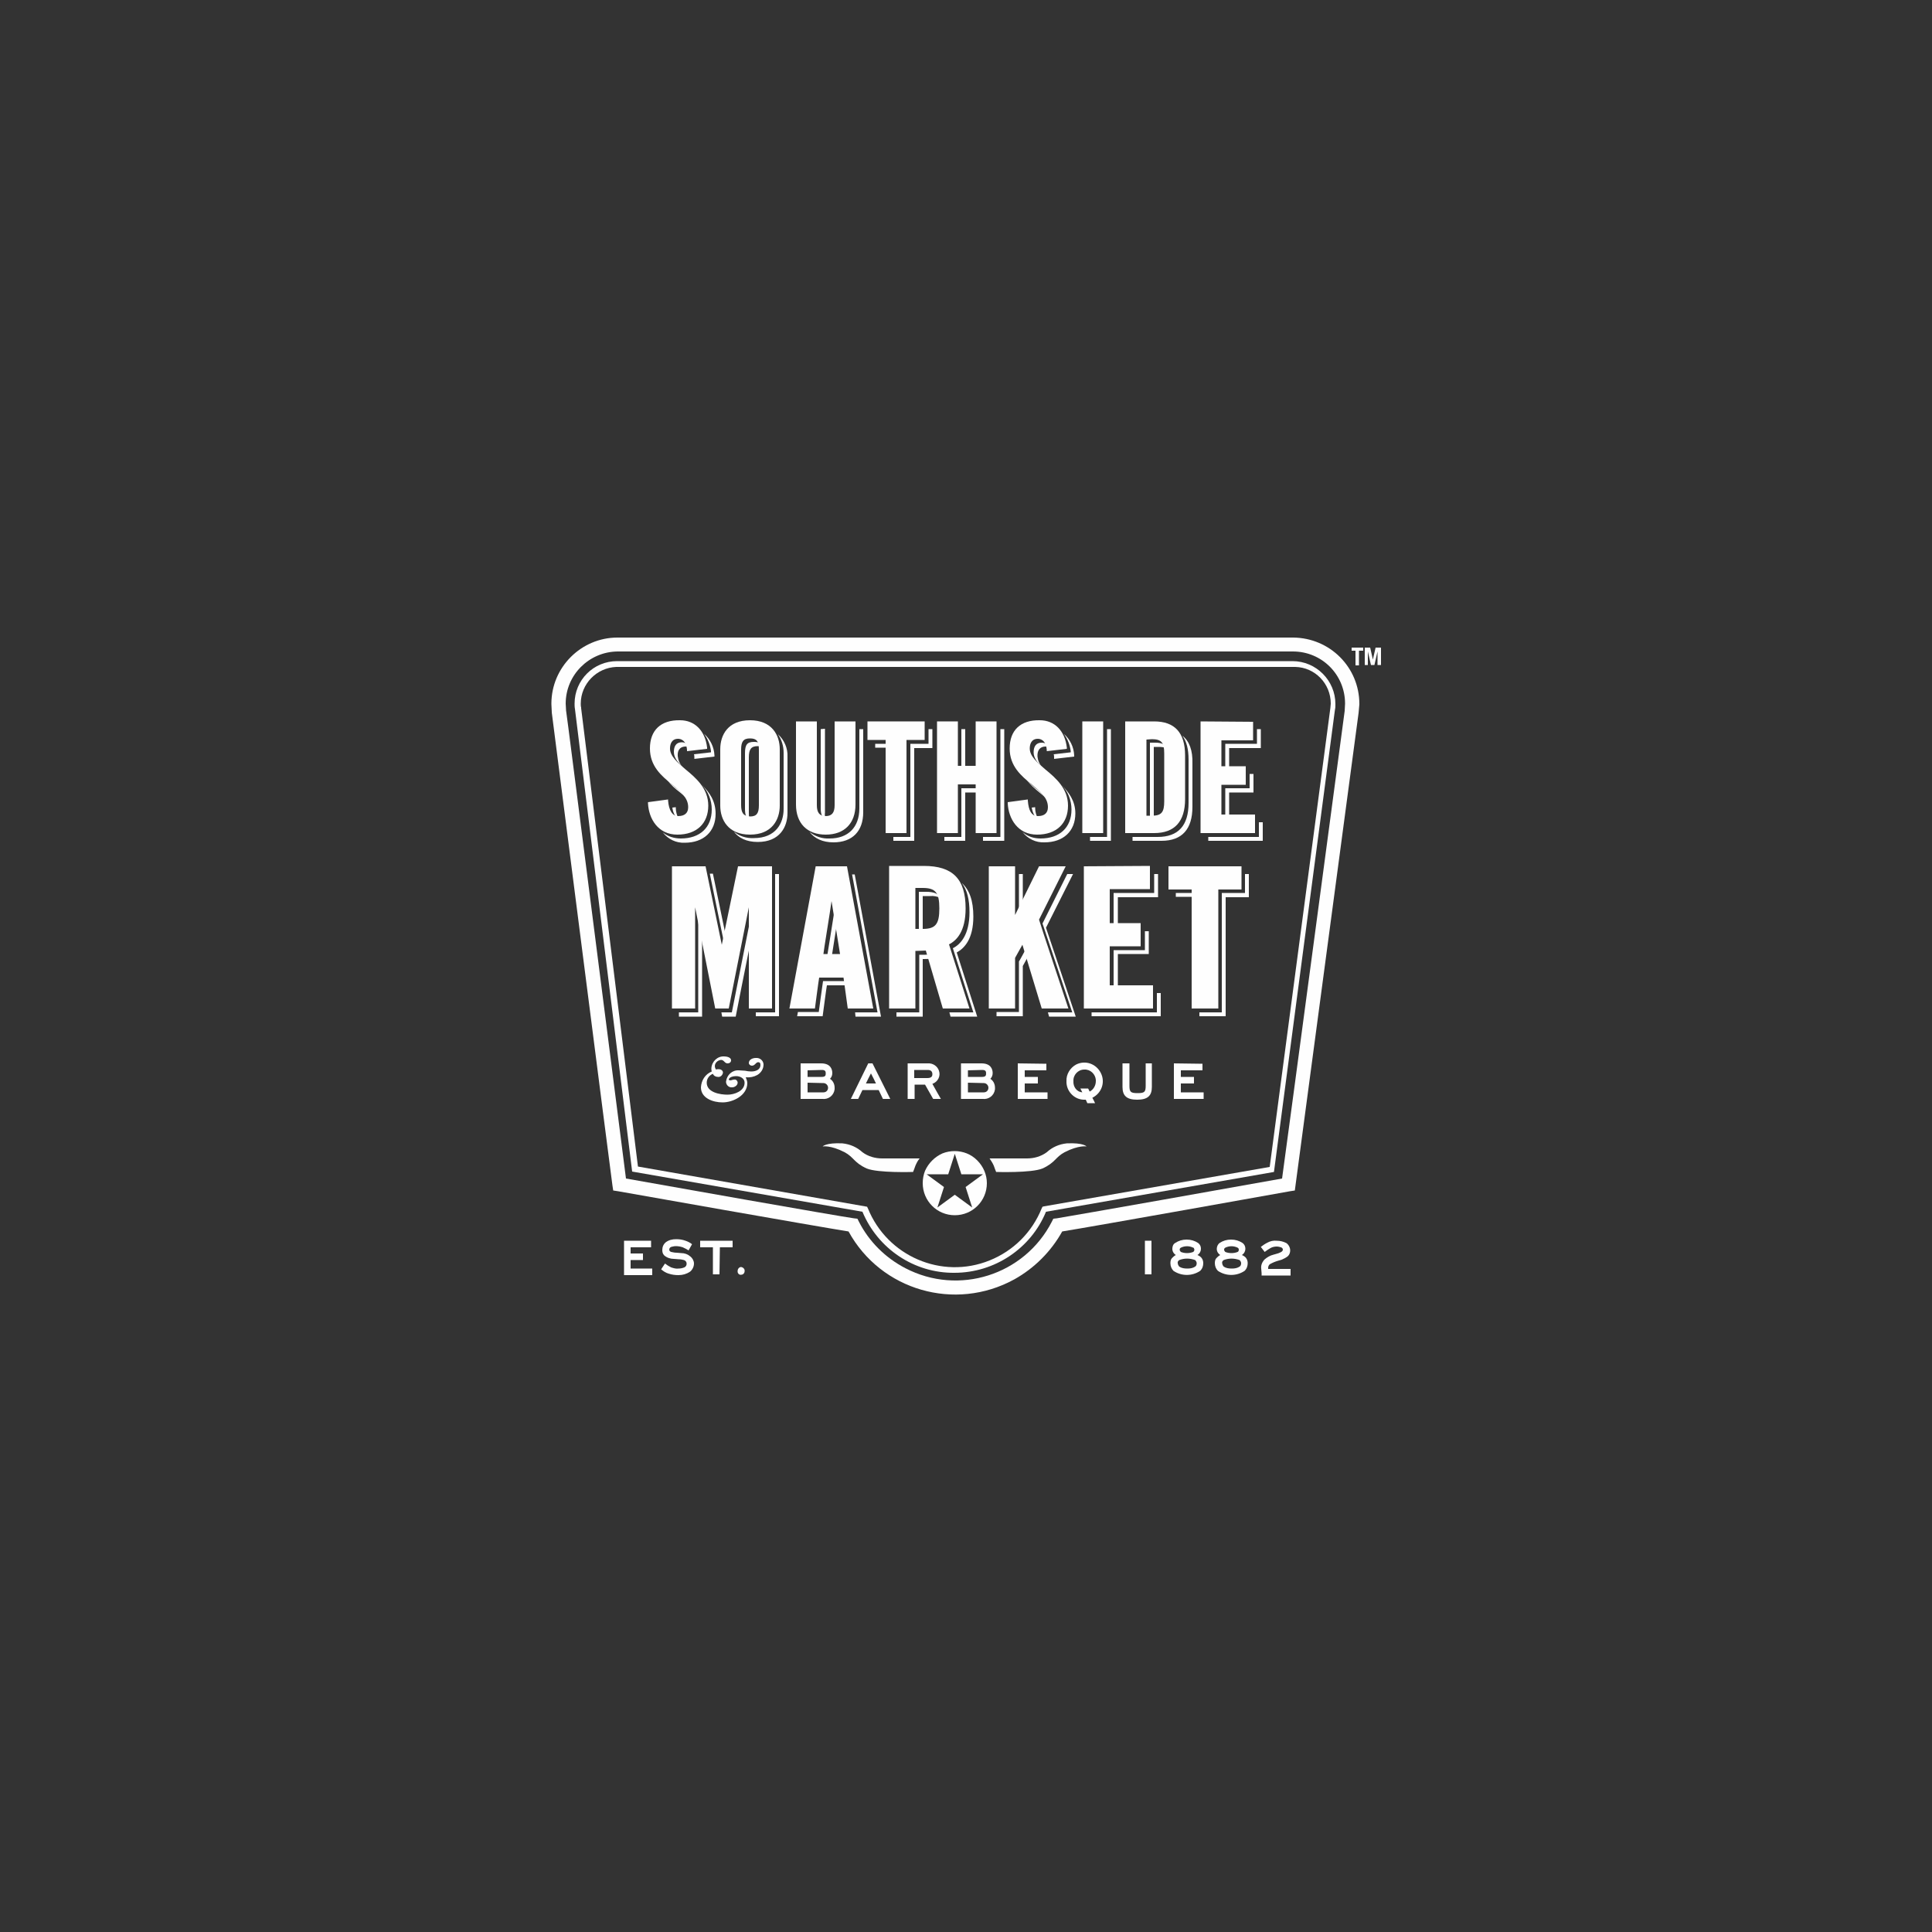<?xml version="1.0" encoding="utf-8"?>
<!-- Generator: Adobe Illustrator 26.2.1, SVG Export Plug-In . SVG Version: 6.00 Build 0)  -->
<svg version="1.1" id="Layer_1" xmlns="http://www.w3.org/2000/svg" xmlns:xlink="http://www.w3.org/1999/xlink" x="0px" y="0px"
	 viewBox="0 0 500 500" style="enable-background:new 0 0 500 500;" xml:space="preserve">
<rect x="0" y="0" width="500" height="500" fill="#333333" stroke="none"/>
<style type="text/css">
	.st0{fill:#FEFEFE;}
</style>
<g id="Layer_2_1_">
	<g id="Layer_1-2">
		<path class="st0" d="M247,329.4c-10.4,0.1-19.8-6.2-23.8-15.8l-59.6-10.4l-14.8-119.7c-0.1-0.5-0.1-1-0.1-1.4c0-6.1,4.9-11,11-11
			h174.8c6.1,0,11.1,5,11.1,11.1c0,0.5,0,1-0.1,1.4l-0.1,0.7l-15.7,119l-59,10.3C266.8,323.1,257.4,329.4,247,329.4L247,329.4z
			 M165.1,301.9l59.3,10.4l0.2,0.4c5,12.4,19.1,18.5,31.5,13.5c6.2-2.5,11-7.3,13.5-13.5l0.2-0.4l0.4-0.1l58.4-10.2l15.7-118.8
			c0-0.4,0.1-0.7,0.1-1.1c0-5.2-4.1-9.4-9.2-9.5H159.5c-5.1,0.2-9.2,4.4-9.2,9.5c0,0.3,0,0.7,0.1,1v0.2L165.1,301.9z"/>
		<path class="st0" d="M255.4,306.2c0,4.6-3.7,8.3-8.3,8.3s-8.3-3.7-8.3-8.3c0-1.1,0.2-2.2,0.6-3.2c0.9-2,2.5-3.6,4.5-4.5
			c2-0.8,4.3-0.8,6.3,0c1,0.4,1.9,1,2.7,1.8C254.5,301.9,255.4,304,255.4,306.2L255.4,306.2z M254.4,303.9h-5.6l-1.7-5.3l-1.7,5.3
			h-5.6l4.5,3.3l-1.7,5.3l4.5-3.3l4.5,3.3l-1.7-5.3L254.4,303.9z"/>
		<path class="st0" d="M236.9,301.7c0.3-0.7,0.6-1.3,1.1-1.9h-9.7c-1.8,0-3.6-0.5-5.1-1.6c-1.4-1.3-3.2-2.1-5.2-2.3
			c-4.3-0.2-5.1,0.8-5.1,0.8s2-0.4,5.7,1.5c2.4,1.3,2.4,2.7,5.7,4.2c2.9,1.2,12,0.9,12,0.9C236.5,302.8,236.7,302.3,236.9,301.7z"/>
		<path class="st0" d="M257.2,301.7c-0.3-0.7-0.7-1.3-1.1-1.9h9.7c1.8,0,3.6-0.5,5.1-1.6c1.4-1.3,3.2-2.1,5.2-2.3
			c4.3-0.2,5.1,0.8,5.1,0.8s-2-0.4-5.7,1.5c-2.4,1.3-2.4,2.7-5.7,4.2c-2.9,1.2-12,0.9-12,0.9C257.6,302.8,257.4,302.3,257.2,301.7z"
			/>
		<path class="st0" d="M207.2,275.2v9.2h5.6c1.6,0.2,3-0.9,3.2-2.5l0,0c0-0.1,0-0.3,0-0.4c0-0.9-0.4-1.8-1.2-2.3
			c0.4-0.4,0.6-0.9,0.6-1.5c0-0.9-0.4-2.5-2.9-2.5L207.2,275.2L207.2,275.2z M212.7,276.9c0.9,0,1,0.4,1,0.9s-0.1,0.9-1,0.9H209V277
			L212.7,276.9z M213.1,280.3c0.7,0,1.2,0.6,1.2,1.2c0,0.7-0.5,1.2-1.2,1.2H209v-2.5L213.1,280.3L213.1,280.3z"/>
		<path class="st0" d="M224.7,275.2l-4.5,9.2h1.9l1.1-2.3h4.2l1.1,2.3h1.9l-4.6-9.2H224.7z M225.4,277.8c0.4,0.7,1,2,1.3,2.6h-2.6
			C224.4,279.8,225,278.5,225.4,277.8L225.4,277.8z"/>
		<path class="st0" d="M234.9,275.2v9.2h1.8v-3.7h2.7l2.1,3.7h2c0,0-1.9-3.3-2.2-3.9c1.4-0.5,2.2-2,1.7-3.4c-0.4-1.2-1.6-2-2.9-1.9
			L234.9,275.2L234.9,275.2z M240.1,276.9c0.8,0,1.2,0.4,1.2,1.1c0,0.4-0.1,1-1.3,1h-3.4v-2.1H240.1z"/>
		<path class="st0" d="M248.7,275.2v9.2h5.6c1.6,0.2,3-0.9,3.2-2.5c0-0.1,0-0.3,0-0.4c0-0.9-0.4-1.8-1.2-2.3
			c0.4-0.4,0.6-0.9,0.6-1.5c0-0.9-0.4-2.5-2.9-2.5L248.7,275.2L248.7,275.2z M254.2,276.9c0.9,0,1,0.4,1,0.9s-0.1,0.9-1,0.9h-3.7
			V277L254.2,276.9z M254.6,280.3c0.7,0,1.2,0.6,1.2,1.2c0,0.7-0.5,1.2-1.2,1.2h-4.1v-2.5L254.6,280.3L254.6,280.3z"/>
		<path class="st0" d="M263.4,275.2v9.2h7.7v-1.7h-5.9v-2.3h3.4v-1.7h-3.4V277h5.6v-1.7L263.4,275.2z"/>
		<path class="st0" d="M276,279.8c-0.1,2.5,1.9,4.7,4.4,4.8l0,0h0.2h0.4l0.4,0.9h2c0,0-0.5-1.1-0.7-1.4c2.4-1.2,3.4-4,2.2-6.4
			c-1.2-2.4-4-3.4-6.4-2.2C277,276.3,275.9,278,276,279.8L276,279.8z M277.8,279.8c-0.1-1.6,1.2-3,2.8-3c1.6-0.1,2.9,1.2,3,2.7v0.3
			c0,1.1-0.6,2.2-1.6,2.7c-0.1-0.3-0.4-0.8-0.4-0.8h-2l0.5,1C278.7,282.6,277.7,281.3,277.8,279.8L277.8,279.8z"/>
		<path class="st0" d="M296.5,275.2v5.8c0,1.6-0.3,1.9-2.1,1.9s-2.1-0.3-2.1-1.9v-5.8h-1.8v6.1c0,2.3,1.1,3.3,3.8,3.3
			c2.7,0,3.8-1,3.8-3.3v-6.1H296.5z"/>
		<path class="st0" d="M303.8,275.2v9.2h7.7v-1.7h-5.9v-2.3h3.4v-1.7h-3.4V277h5.6v-1.7L303.8,275.2z"/>
		<path class="st0" d="M189,279.6c0.3,0,0.6-0.2,1-0.2c0.4-0.1,0.8,0.2,0.9,0.7l0,0v0.1c0,0.7-0.8,1.2-1.4,1.2
			c-0.8,0.1-1.5-0.5-1.6-1.3l0,0c0-0.1,0-0.1,0-0.2c0.2-1.7,1.6-3,3.3-2.9c0.5,0,1.1,0.1,1.6,0.1c0.5,0.1,1.1,0.2,1.6,0.2
			c1.1,0,2.4-0.4,2.4-1.7c0-0.4-0.1-0.7-0.6-0.7c-0.6,0-0.8,0.9-1.6,0.9c-0.4,0-0.8-0.3-0.8-0.7l0,0c0-0.9,1-1.3,1.8-1.3
			c1-0.1,1.9,0.6,2,1.6l0,0v0.1c0,1.1-0.6,2.1-1.6,2.7c-0.9,0.5-1.9,0.7-3,0.6c0.2,0.5,0.4,1,0.4,1.5c0,3.2-3.7,5-6.4,5
			c-2.5,0-5.6-1.1-5.6-3.9c0.1-1.8,1.1-3.4,2.8-4.1c-0.1-0.3-0.1-0.5-0.1-0.8c0.1-1.8,1.6-3.2,3.3-3.1c0.6,0,1.8,0.2,1.8,1
			c0,0.5-0.4,0.8-0.9,0.8l0,0c-0.8,0-0.9-0.9-1.7-0.9c-0.9,0.1-1.6,0.8-1.6,1.6c0,0.3,0.1,0.6,0.3,0.9c0.2-0.1,0.5-0.1,0.7-0.1
			c0.5,0,1.1,0.3,1.1,0.9c-0.1,0.7-0.7,1.2-1.3,1.1l0,0c-0.6,0-1.1-0.3-1.3-0.8c-1,0.4-1.6,1.3-1.6,2.3c0,2.5,3.4,3.1,5.4,3.1
			c1.7,0,4.4-0.9,4.4-3.1c0-1.1-1.1-1.7-2.2-1.7c-0.6,0-1.9,0.2-1.9,1C188.7,279.4,188.8,279.6,189,279.6z"/>
		<path class="st0" d="M180.7,235.8V262h-5v1.1h6v-22.2C181.3,238.5,180.9,236.7,180.7,235.8z"/>
		<path class="st0" d="M187.7,245.4c0.1-0.3,0.2-1,0.4-1.9l-3.6-17.4h-0.8C184.5,230.1,187.3,243.7,187.7,245.4z"/>
		<path class="st0" d="M214,247.9h1.2c0.3-2.1,1.1-6.9,1.6-10.1c-0.3-1.6-0.5-3-0.6-3.7C215.8,236.6,214.1,247.4,214,247.9z"/>
		<path class="st0" d="M194.6,235.8l-5.2,26.2h-2.7c0.1,0.7,0.2,1.1,0.2,1.1h3.5c0,0,2.6-13.3,4.2-21.1V235.8z"/>
		<polygon class="st0" points="200.6,262 195.6,262 195.6,263 201.6,263 201.6,226.2 200.6,226.2 		"/>
		<polygon class="st0" points="299.7,226.2 298.7,226.2 298.7,231.1 288.2,231.1 288.2,239.9 289.3,239.9 289.3,232.2 299.7,232.2 
					"/>
		<polygon class="st0" points="297.3,246.9 297.3,241 296.3,241 296.3,245.9 288.2,245.9 288.2,256 289.3,256 289.3,246.9 		"/>
		<path class="st0" d="M263.7,237.8c0.2-0.3,0.5-1.1,1-2.1v-9.5h-1V237.8z"/>
		<path class="st0" d="M238.8,231.9h1.9c0.9-0.1,1.9,0.1,2.7,0.5c-0.6-1.2-1.8-1.6-3.7-1.6h-1.9v10.6h1V231.9z"/>
		<path class="st0" d="M219.3,253.9H213c-0.1,0.5-1.1,8-1.1,8h-5.4l-0.2,1.1h6.6c0,0,1-7.6,1.1-8h5.5
			C219.4,254.4,219.4,254,219.3,253.9z"/>
		<path class="st0" d="M277.7,226.2h-1.5l-6.4,12.8c0.1,0.2,7.7,23,7.7,23h-6.3l0.3,1.1h6.9c0,0-7.6-22.8-7.7-23L277.7,226.2z"/>
		<polygon class="st0" points="299.4,262 282.5,262 282.5,263 300.4,263 300.4,257 299.4,257 		"/>
		<rect x="304.3" y="231.1" class="st0" width="5" height="1"/>
		<polygon class="st0" points="322.2,226.2 322.2,231.1 316.2,231.1 316.2,262 310.4,262 310.4,263 317.2,263 317.2,232.2 
			323.2,232.2 323.2,226.2 		"/>
		<path class="st0" d="M265.6,245.4c-0.4,0.7-1.8,3.4-1.9,3.4v13.1h-5.8v1.1h6.8v-13l1.5-2.7L265.6,245.4z"/>
		<path class="st0" d="M220.5,226.2l6.6,35.8h-5.8l0.1,1.1h6.6l-6.8-36.8h-0.7V226.2z"/>
		<path class="st0" d="M240.6,247c-0.7,0.1-1.7,0.1-2.7,0.1V262H232v1.1h6.8v-14.9c0.7,0,1.4,0,2-0.1
			C240.7,247.4,240.6,247,240.6,247z"/>
		<path class="st0" d="M251.9,237.2c0-4.1-1-6.9-3-8.7c1.4,1.8,2,4.3,2,7.6c0,5.8-2.3,8.3-4.3,9.3c0.1,0.4,5.3,16.6,5.3,16.6h-6.2
			c0.2,0.7,0.3,1.1,0.3,1.1h6.9l-5.3-16.6C249.6,245.4,251.9,243,251.9,237.2z"/>
		<path class="st0" d="M168.2,193.7c0,4.6,3,7.1,5.7,9.3c2.2,1.9,4.2,3.4,4.2,5.9c0,1.5-0.9,2.3-2.6,2.3c-1.5,0-2.4-1.5-2.6-4v-0.3
			l-5.2,0.7v0.3c0.2,4,2.6,8.1,7.6,8.1s8-2.9,8-7.5c0-4.4-3.1-7.1-5.9-9.4c-2.1-1.8-4-3.4-4-5.4c0-1.1,0.4-2.5,2.1-2.5
			c0.6,0,2.1,0.3,2.3,2.9v0.3l5.2-0.6v-0.3c-0.5-4.4-3.2-7.1-7-7.1C171,186.3,168.2,189,168.2,193.7z"/>
		<path class="st0" d="M186.4,193.9v14.6c0,3.6,2,7.5,7.7,7.5s7.7-3.9,7.7-7.5v-14.6c0-3.6-2-7.5-7.7-7.5S186.4,190.2,186.4,193.9z
			 M191.8,208.3V194c0-2.1,0.6-2.9,2.3-2.9s2.3,0.7,2.3,2.9v14.4c0,2.1-0.6,2.9-2.3,2.9C192.4,211.2,191.8,210.4,191.8,208.3z"/>
		<path class="st0" d="M216,186.7v21.7c0,1.9-0.7,2.8-2.3,2.8s-2.3-0.9-2.3-2.8v-21.7H206v21.5c0,4.9,2.9,7.8,7.7,7.8
			s7.7-2.9,7.7-7.8v-21.5H216z"/>
		<path class="st0" d="M224.5,186.7v4.8h4.7v24.1h5.4v-24.1h4.7v-4.8H224.5z"/>
		<path class="st0" d="M252.5,186.7v11.5h-4.6v-11.5h-5.4v28.9h5.4V203h4.6v12.6h5.4v-28.9L252.5,186.7L252.5,186.7z"/>
		<path class="st0" d="M261.3,193.7c0,4.6,3,7.1,5.7,9.3c2.2,1.9,4.2,3.4,4.2,5.9c0,1.5-0.9,2.3-2.6,2.3s-2.4-1.5-2.6-4v-0.3
			l-5.2,0.7v0.3c0.2,4,2.6,8.1,7.6,8.1s8-2.9,8-7.5c0-4.4-3.1-7.1-5.9-9.4c-2.1-1.8-4-3.4-4-5.4c0-1.1,0.4-2.5,2.1-2.5
			c0.6,0,2.1,0.3,2.3,2.9v0.3l5.2-0.6v-0.3c-0.5-4.4-3.2-7.1-7-7.1C264.1,186.3,261.3,189,261.3,193.7z"/>
		<path class="st0" d="M280.1,186.7v28.9h5.4v-28.9H280.1z"/>
		<path class="st0" d="M310.7,186.7v28.9h14.1v-4.8h-8.7v-7.7h6.3v-4.8h-6.3v-6.7h8.2v-4.8L310.7,186.7z"/>
		<path class="st0" d="M191,224.2c0,0-3.8,18.3-4.2,20.3c-0.4-2-4.2-20.3-4.2-20.3h-8.7V261h6v-26.2c0.8,4,5.2,26.2,5.2,26.2h3.5
			c0,0,4.4-22.2,5.2-26.2V261h6v-36.8H191z"/>
		<path class="st0" d="M211.1,224.2l-6.8,36.8h6.6c0,0,1-7.6,1.1-8h6.3l1.1,8h6.6l-6.8-36.8H211.1z M215.2,233.2
			c0.4,2.4,2.1,13.2,2.2,13.7h-4.3C213.1,246.4,214.9,235.6,215.2,233.2z"/>
		<path class="st0" d="M230.1,224.2V261h6.8v-14.9c1,0,2-0.1,2.7-0.1l4.4,15h6.9l-5.3-16.6c2-1,4.3-3.4,4.3-9.3
			c0-7.6-3.3-11-10.8-11h-9V224.2z M238.8,229.8c3.3,0,4.3,1.2,4.3,5.3s-1,5.3-4.3,5.3h-1.9v-10.6H238.8z"/>
		<path class="st0" d="M268.9,224.2l-6.2,12.6v-12.6h-6.8V261h6.8v-13.1l1.9-3.4l5,16.5h6.9c0,0-7.6-22.8-7.6-23l6.9-13.8H268.9z"/>
		<path class="st0" d="M280.5,224.2V261h17.9v-6h-11.2v-10.1h8v-6h-8v-8.8h10.4v-6L280.5,224.2z"/>
		<path class="st0" d="M302.4,224.2v6h6V261h6.9v-30.8h6v-6H302.4z"/>
		<rect x="248.8" y="188.7" class="st0" width="1" height="10.5"/>
		<path class="st0" d="M175.9,205c0.7,0.6,1.3,1.1,1.9,1.6c-0.9-1-1.8-1.9-2.9-2.7c-0.7-0.6-1.5-1.3-2.2-2
			C173.6,203.1,174.7,204.1,175.9,205z"/>
		<path class="st0" d="M194,212c-0.2-0.5-0.2-1.1-0.2-1.7V196c0-2.1,0.6-2.9,2.3-2.9c0.4,0,0.7,0,1.1,0.1c-0.3-0.9-0.9-1.2-2.1-1.2
			c-1.7,0-2.3,0.7-2.3,2.9v14.4C192.8,210.9,193.1,211.7,194,212z"/>
		<path class="st0" d="M177.5,193.2c0.3,0,0.6,0.1,0.9,0.2c-0.3-0.8-1.1-1.3-1.9-1.3c-1.8,0-2.1,1.4-2.1,2.5c0,1.4,0.9,2.6,2.2,3.8
			c-0.7-0.7-1.1-1.7-1.2-2.7C175.3,194.5,175.7,193.2,177.5,193.2z"/>
		<path class="st0" d="M184,194.4v0.3l-4.4,0.5c0.1,0.3,0.1,0.6,0.1,0.9v0.3l5.2-0.6v-0.3c-0.1-2.2-1.1-4.2-2.7-5.6
			C183.2,191.2,183.8,192.8,184,194.4z"/>
		<path class="st0" d="M268.6,211.9c-0.4-0.9-0.7-1.8-0.7-2.7v-0.3L267,209C267.3,210.5,267.8,211.5,268.6,211.9z"/>
		<polygon class="st0" points="326.3,188.7 325.3,188.7 325.3,192.5 317.1,192.5 317.1,199.2 318.1,199.2 318.1,193.6 326.3,193.6 
					"/>
		<path class="st0" d="M268.9,205c0.7,0.6,1.3,1.1,1.9,1.6c-0.9-1-1.8-1.9-2.9-2.7c-0.7-0.6-1.5-1.3-2.2-2
			C266.7,203.1,267.8,204.1,268.9,205z"/>
		<polygon class="st0" points="324.4,205.1 324.4,200.3 323.4,200.3 323.4,204 317.1,204 317.1,211.8 318.1,211.8 318.1,205.1 		"/>
		<path class="st0" d="M298.6,193.3h1.4c0.6,0,1.3,0.1,1.9,0.3c-0.4-1-1.3-1.4-2.9-1.4h-1.4V212h1V193.3z"/>
		<path class="st0" d="M277.1,194.4v0.3l-4.4,0.5c0.1,0.3,0.1,0.6,0.1,0.9v0.3l5.2-0.6v-0.3c-0.1-2.2-1.1-4.2-2.7-5.6
			C276.3,191.2,276.9,192.8,277.1,194.4z"/>
		<path class="st0" d="M270.6,193.2c0.3,0,0.6,0,0.9,0.2c-0.3-0.8-1.1-1.2-1.9-1.2c-1.4,0-2.1,0.9-2.1,2.5c0,1.4,0.9,2.6,2.2,3.8
			c-0.7-0.7-1.1-1.7-1.2-2.7C268.4,194.1,269.2,193.2,270.6,193.2z"/>
		<path class="st0" d="M212.4,188.7v20.6c0,1.5,0.4,2.3,1.3,2.6c-0.2-0.5-0.3-1-0.2-1.6v-21.7L212.4,188.7L212.4,188.7z"/>
		<path class="st0" d="M274.7,203.1c1.7,1.7,2.6,4,2.6,6.4c0,4.7-3.1,7.5-8,7.5c-1.7,0-3.4-0.5-4.7-1.7c1.4,1.8,3.5,2.8,5.7,2.7
			c4.9,0,8-2.9,8-7.5C278.3,207.3,276.6,205,274.7,203.1z"/>
		<polygon class="st0" points="286.5,216.6 282.1,216.6 282.1,217.6 287.5,217.6 287.5,188.7 286.5,188.7 		"/>
		<polygon class="st0" points="258.9,216.6 254.4,216.6 254.4,217.6 259.9,217.6 259.9,188.7 258.9,188.7 		"/>
		<path class="st0" d="M306,190.4c1.1,1.5,1.6,3.5,1.6,6.2v11.2c0,5.9-2.7,8.8-8,8.8h-6.5v1h7.5c5.3,0,8-3,8-8.8v-11.2
			C308.7,194.2,307.8,191.8,306,190.4z"/>
		<polygon class="st0" points="325.8,212.8 325.8,216.6 312.7,216.6 312.7,217.6 326.8,217.6 326.8,212.8 		"/>
		<path class="st0" d="M175.6,211.9c-0.4-0.9-0.7-1.8-0.7-2.7v-0.3L174,209C174.2,210.5,174.8,211.5,175.6,211.9z"/>
		<polygon class="st0" points="253.4,204 248.8,204 248.8,216.6 244.4,216.6 244.4,217.6 249.8,217.6 249.8,205.1 253.4,205.1 		"/>
		<polygon class="st0" points="240.3,192.5 235.6,192.5 235.6,216.6 231.2,216.6 231.2,217.6 236.6,217.6 236.6,193.6 241.3,193.6 
			241.3,188.7 240.3,188.7 		"/>
		<path class="st0" d="M181.6,203.1c1.7,1.7,2.6,4,2.6,6.4c0,4.7-3.1,7.5-8,7.5c-1.7,0-3.4-0.5-4.7-1.6c1.4,1.8,3.5,2.8,5.7,2.7
			c4.9,0,8-2.9,8-7.5C185.2,207.3,183.6,205,181.6,203.1z"/>
		<path class="st0" d="M201.3,190c1,1.4,1.5,3.1,1.5,4.8v14.6c0,3.6-2,7.5-7.7,7.5c-1.9,0.1-3.8-0.5-5.2-1.7
			c1.2,1.6,3.2,2.7,6.2,2.7c5.7,0,7.7-3.9,7.7-7.5v-14.6C203.9,193.7,203,191.5,201.3,190z"/>
		<path class="st0" d="M222.4,209.2c0,4.9-2.9,7.8-7.7,7.8c-1.9,0.1-3.7-0.5-5.2-1.7c1.3,1.7,3.4,2.7,6.2,2.7c4.9,0,7.7-2.9,7.7-7.8
			v-21.5h-1V209.2z"/>
		<rect x="226.5" y="192.5" class="st0" width="3.7" height="1"/>
		<path class="st0" d="M291.2,186.7v28.9h7.5c5.3,0,8-3,8-8.8v-11.3c0-5.9-2.7-8.8-8-8.8L291.2,186.7z M298.1,191.3
			c2.5,0,3.2,0.9,3.2,3.7v12.4c0,2.8-0.7,3.7-3.2,3.7h-1.4v-19.7L298.1,191.3z"/>
		<path class="st0" d="M352.8,167.6v0.8h-1.1v3.8h-0.9v-3.8h-1v-0.8H352.8z"/>
		<path class="st0" d="M353.2,172.1v-4.5h1.4l0.7,3.1l0,0l0.7-3.1h1.4v4.5h-0.9v-3.5l0,0l-0.8,3.5h-0.9l-0.8-3.5l0,0v3.5H353.2z"/>
		<path class="st0" d="M159.8,165L159.8,165c-9.4,0-17.1,7.7-17.1,17.1v0.1l0.1,2.1v0.1c0.1,0.8,15.5,121.2,15.7,122.4l0.2,1.3
			l1.3,0.2c2.2,0.4,51.4,9.1,59.6,10.4c8.4,15.3,27.6,20.8,42.9,12.4c5.2-2.9,9.5-7.2,12.4-12.4c8.1-1.3,56.7-10,58.9-10.4l1.3-0.2
			l16.5-123.6l0.2-2.2v-0.1c0-9.5-7.6-17.1-17.1-17.2H159.8z M159.8,168.6h174.8c7.5,0,13.5,6,13.5,13.5c0,0.2-0.1,1.9-0.1,1.9
			s-14.4,108-16.2,121c-8.2,1.5-54,9.6-58.3,10.3l-0.9,0.1l-0.4,0.8c-7.1,13.8-24.1,19.2-37.9,12c-5.2-2.7-9.4-6.9-12-12l-0.4-0.8
			l-0.9-0.1c-4.3-0.6-50.7-8.8-59-10.3c-13.9-108.8-15.3-119.9-15.5-121.1c0-0.1-0.1-1.7-0.1-1.8
			C146.4,174.7,152.4,168.7,159.8,168.6L159.8,168.6z"/>
		<path class="st0" d="M296.3,321.1h1.7v8.7h-1.7V321.1z"/>
		<path class="st0" d="M311,325.6c0.3,0.4,0.4,0.9,0.4,1.3c0,0.7-0.2,1.4-0.8,2c-2.1,1.4-4.8,1.4-6.9,0c-0.5-0.5-0.8-1.2-0.8-2
			c0-0.5,0.1-1,0.4-1.3s0.6-0.6,1-0.8c-0.5-0.3-0.9-0.9-0.9-1.6c0-0.6,0.2-1.2,0.7-1.5c0.9-0.6,1.9-0.9,3-0.9s2.1,0.3,3,0.9
			c0.5,0.4,0.7,0.9,0.7,1.5s-0.3,1.2-0.9,1.6C310.4,325,310.8,325.3,311,325.6z M305.2,326.1c-0.3,0.2-0.5,0.5-0.4,0.8
			c0,0.3,0.2,0.7,0.4,0.9c0.6,0.4,1.3,0.5,2.1,0.5c0.7,0,1.4-0.1,2-0.5c0.3-0.2,0.4-0.5,0.4-0.9c0-0.3-0.2-0.6-0.4-0.8
			C307.9,325.6,306.5,325.6,305.2,326.1z M305.6,322.9c-0.2,0.1-0.3,0.3-0.3,0.5s0.1,0.4,0.3,0.6c1,0.4,2.2,0.4,3.2,0
			c0.3-0.2,0.4-0.6,0.2-0.9c0-0.1-0.1-0.2-0.2-0.2C307.8,322.4,306.6,322.4,305.6,322.9z"/>
		<path class="st0" d="M322.5,325.6c0.3,0.4,0.4,0.9,0.4,1.3c0,0.7-0.2,1.4-0.8,2c-2.1,1.4-4.8,1.4-6.9,0c-0.5-0.5-0.8-1.2-0.8-2
			c0-0.5,0.1-1,0.4-1.3s0.6-0.6,1-0.8c-0.5-0.3-0.9-0.9-0.9-1.6c0-0.6,0.3-1.2,0.7-1.5c0.9-0.6,1.9-0.9,3-0.9s2.1,0.3,3,0.9
			c0.5,0.4,0.7,0.9,0.7,1.5s-0.3,1.2-0.9,1.6C321.9,325,322.3,325.3,322.5,325.6z M316.7,326.1c-0.3,0.2-0.5,0.5-0.4,0.8
			c0,0.3,0.2,0.7,0.4,0.9c0.6,0.4,1.3,0.5,2.1,0.5c0.7,0,1.4-0.1,2-0.5c0.3-0.2,0.4-0.5,0.4-0.9c0-0.3-0.2-0.6-0.4-0.8
			C319.4,325.6,318,325.6,316.7,326.1z M317.1,322.9c-0.2,0.1-0.3,0.3-0.3,0.5s0.1,0.4,0.3,0.6c1,0.4,2.2,0.4,3.2,0
			c0.2-0.1,0.3-0.3,0.3-0.6c0-0.2-0.1-0.4-0.3-0.5C319.3,322.4,318.1,322.4,317.1,322.9L317.1,322.9z"/>
		<path class="st0" d="M326.5,329.8v-0.3c0-0.3-0.1-0.9-0.1-1.2c-0.1-0.8,0.2-1.6,0.8-2.3c0.7-0.6,1.5-1.1,2.4-1.3l0.7-0.2
			c0.4-0.1,0.7-0.2,1.1-0.4c0.2-0.1,0.6-0.3,0.6-0.7c0-0.3-0.2-0.5-0.5-0.6s-0.7-0.2-1-0.2c-0.6,0-1.2,0.1-1.7,0.4s-1,0.6-1.5,1
			l-1-1.3c0.5-0.4,1.1-0.8,1.7-1.1c0.7-0.4,1.6-0.6,2.4-0.5c0.9,0,1.7,0.2,2.5,0.6c0.6,0.4,1,1.2,1,1.9c0,0.6-0.2,1.1-0.6,1.5
			c-0.5,0.4-1.1,0.7-1.6,0.9l-1,0.3c-0.7,0.2-1.4,0.5-2.1,0.9c-0.2,0.2-0.4,0.5-0.4,0.9c0,0.1,0,0.2,0,0.3h5.8v1.7h-7.5V329.8z"/>
		<path class="st0" d="M161.5,321.1h7v1.7h-5.3v1.6h3.2v1.7h-3.2v2.2h5.6v1.7h-7.3V321.1z"/>
		<path class="st0" d="M178.2,323.6c-0.5-0.3-1-0.6-1.5-0.8c-0.6-0.2-1.2-0.3-1.8-0.3c-0.4,0-0.8,0.1-1.2,0.2
			c-0.3,0.1-0.5,0.4-0.5,0.7c0,0.3,0.2,0.5,0.5,0.6c0.5,0.1,0.9,0.2,1.4,0.2l1.2,0.1c0.9,0,1.7,0.3,2.4,0.9c0.5,0.4,0.9,1.1,0.9,1.8
			c0,0.8-0.4,1.6-1,2.1c-0.9,0.6-1.9,0.9-3,0.9c-0.9,0-1.7-0.1-2.6-0.4c-0.7-0.2-1.3-0.6-1.9-1.1l1-1.5c0.5,0.4,1,0.7,1.6,1
			c0.6,0.2,1.3,0.4,1.9,0.3c0.5,0,1-0.1,1.5-0.3c0.4-0.2,0.6-0.5,0.6-1c0-0.4-0.3-0.8-0.7-0.9s-0.8-0.2-1.3-0.2l-1.3-0.1
			c-0.9,0-1.8-0.3-2.5-0.9c-0.4-0.4-0.5-0.9-0.5-1.4c0-0.8,0.3-1.5,0.9-2c0.8-0.6,1.7-0.8,2.7-0.8c0.8,0,1.6,0.1,2.4,0.4
			c0.6,0.2,1.2,0.5,1.7,0.9L178.2,323.6z"/>
		<path class="st0" d="M186.2,329.8h-1.7v-7h-3.3v-1.7h8.4v1.7h-3.3L186.2,329.8z"/>
		<path class="st0" d="M190.9,328.9c0-0.5,0.4-1,0.9-1l0,0l0,0c0.6,0.1,1,0.6,0.9,1.1c0,0.5-0.4,0.9-0.9,0.9
			C191.3,330,190.8,329.5,190.9,328.9L190.9,328.9z"/>
	</g>
</g>
</svg>
